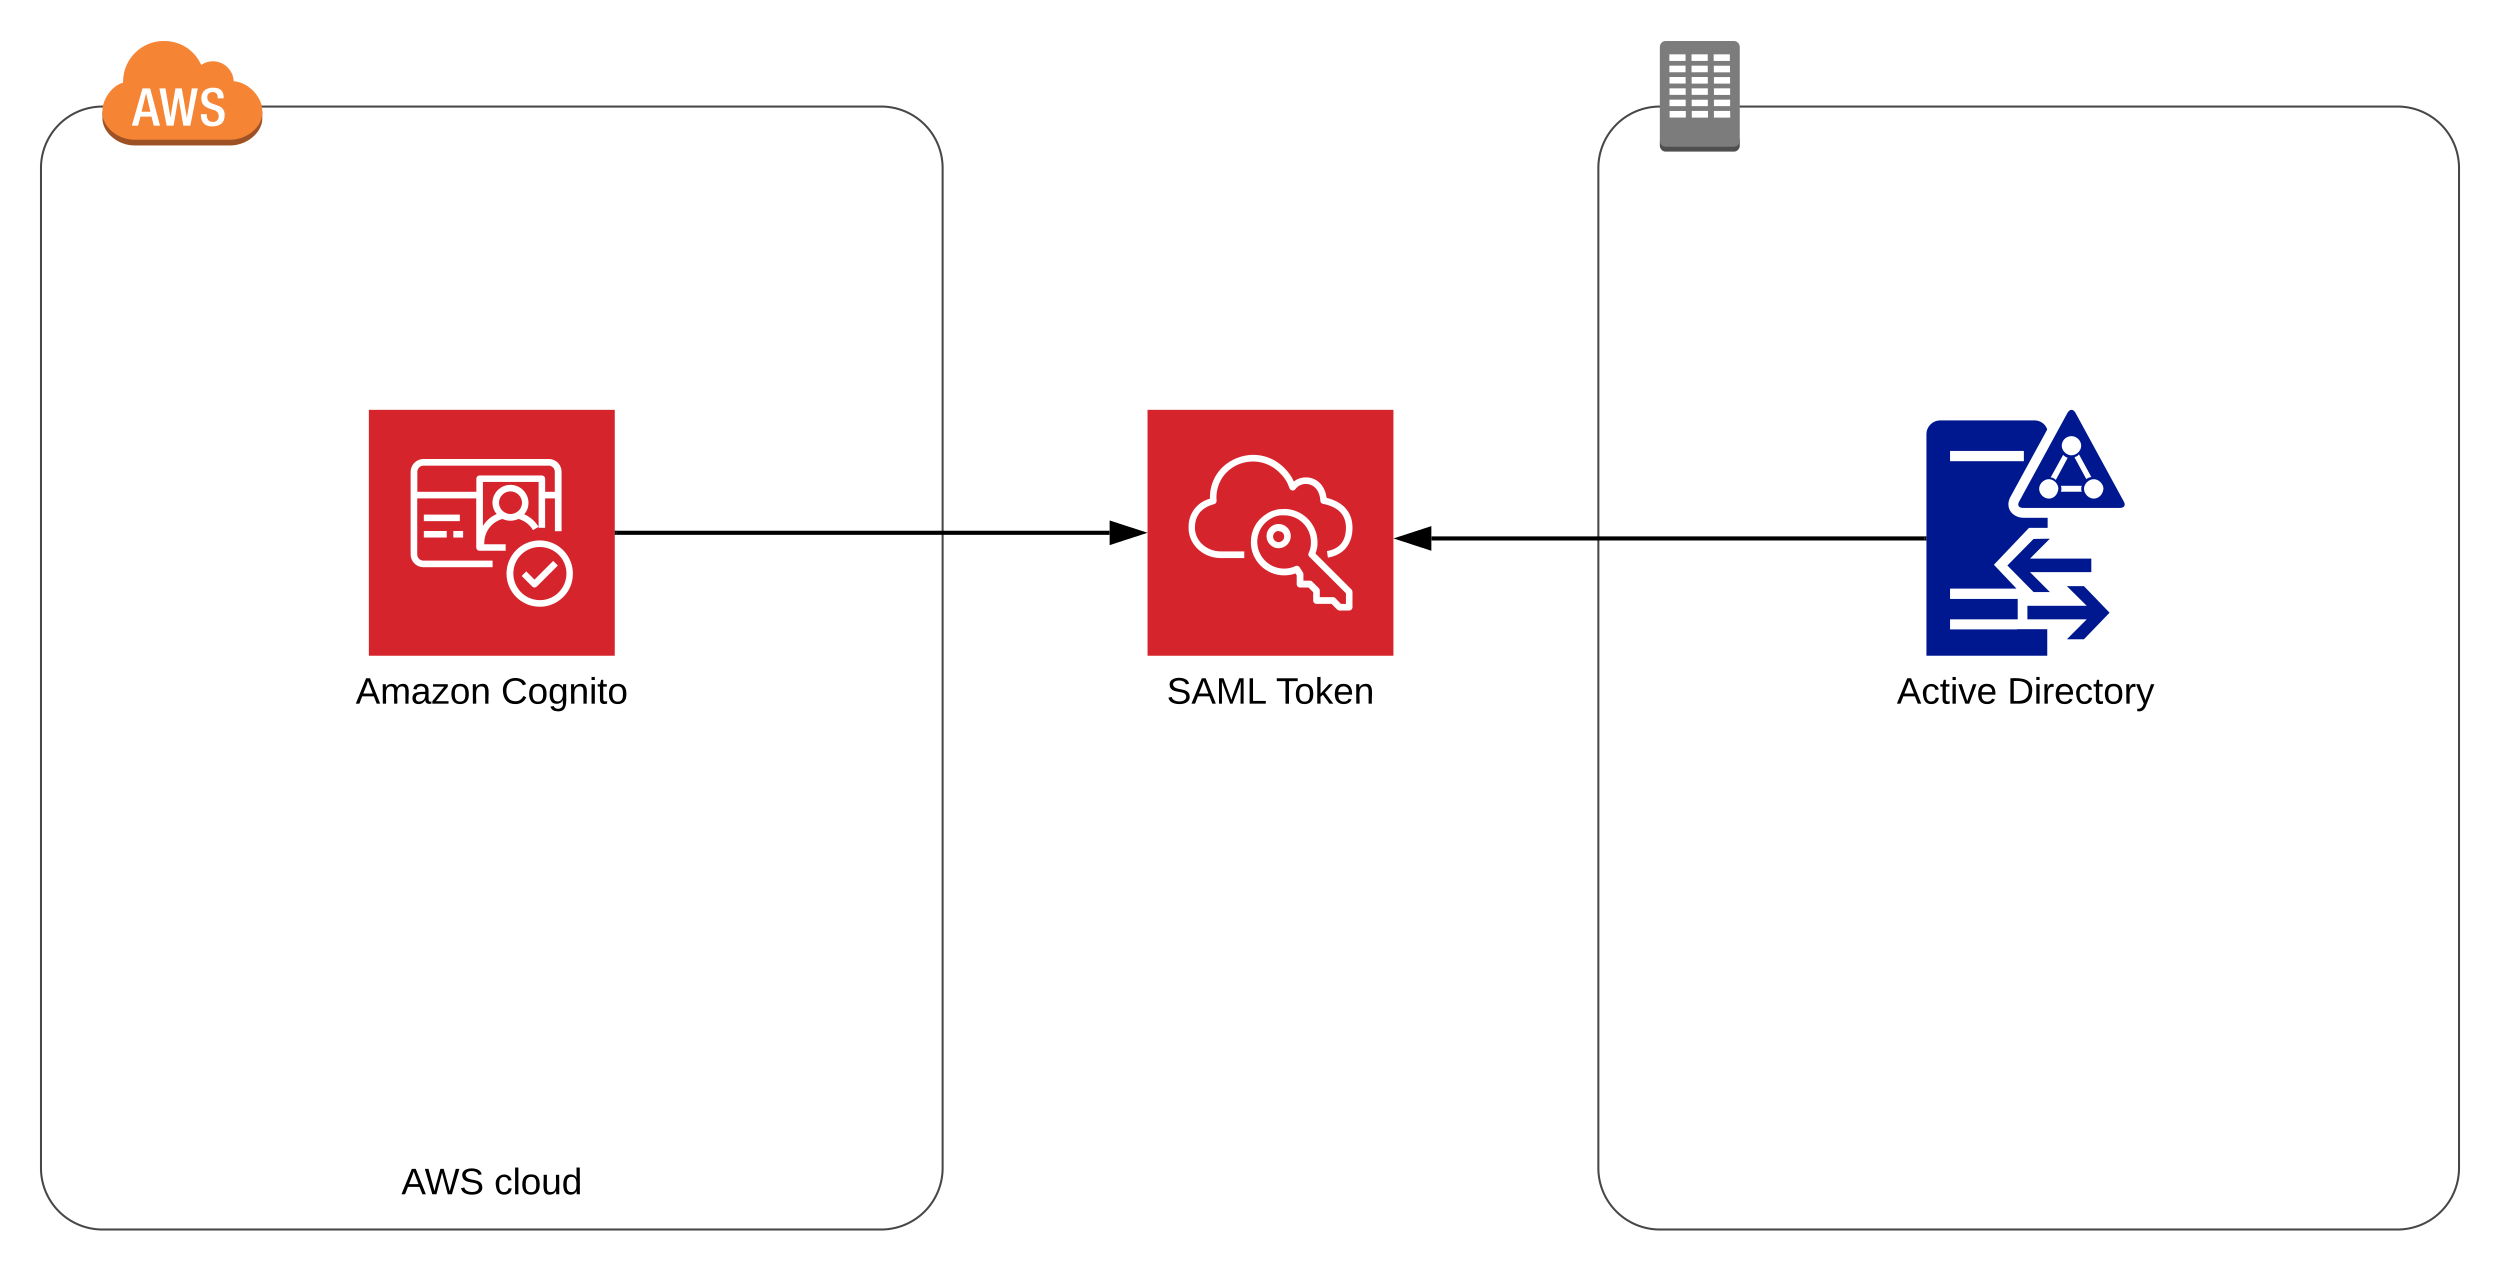 <svg xmlns="http://www.w3.org/2000/svg" xmlns:xlink="http://www.w3.org/1999/xlink" xmlns:lucid="lucid" width="1220" height="620"><g transform="translate(-260 2520)" lucid:page-tab-id="gnaiy_f44_qu"><path d="M0-2592h1760v1360H0z" fill="#fff"/><path d="M280-2438a30 30 0 0 1 30-30h380a30 30 0 0 1 30 30v488a30 30 0 0 1-30 30H310a30 30 0 0 1-30-30z" stroke="#474747" fill-opacity="0"/><path d="M388-2465.6v3.54c0 6.42-7.1 13.05-15.76 13.05h-46.48c-8.66 0-15.75-6.64-15.75-13.06v-3.54z" fill="#9d5125"/><path d="M340.03-2500c8.03 0 14.82 4.4 18.17 11.67 4.6-3.14 10.92-1.98 14.04 2.65 1.17 1.64 1.7 3.32 1.8 5.3 7.87.68 13.95 8.25 13.95 14.27v1.3c0 6.45-7.1 13-15.76 13h-46.5c-8.64 0-15.74-6.55-15.74-13v-1.3c0-5.02 4.2-11.87 10.06-13.56v-.57c.08-10.95 8.97-19.82 19.97-19.77z" fill="#f58535"/><path d="M329.54-2476.87l-5.2 18.2h3.04l1.17-4.43h5.38l1.1 4.43h3.05l-4.8-18.2zm-.47 11.4l2.22-8.98 2.1 8.97zM351.2-2462.66h-.03l-2.47-14.2h-3.1l-2.4 14.13h-.06l-2.4-14.14h-2.95l3.53 18.2h3.38l2.35-13.7h.06l2.36 13.7h3.4l3.64-18.2h-2.9l-2.4 14.2zM365.9-2468.6l-1.98-.72c-1.93-.7-2.74-1.53-2.74-3.1-.17-1.26.74-2.43 2-2.6.16-.02.3-.02.45-.02 1.26-.17 2.4.72 2.58 1.96.04.25.03.44 0 .68v.38h2.93v-.4c0-1.9-.5-4.8-5.18-4.8-3.44 0-5.7 1.84-5.7 5.16 0 2.6 1.1 3.97 3.82 5l2 .68c1.6.23 2.73 1.6 2.64 3.2.04 1.45-1.08 2.64-2.5 2.68h-.28c-2 0-3-1.12-3-3.33v-.47h-2.9v.44c0 2.54 1.02 5.53 5.52 5.53 3.7 0 6.07-1.6 6.07-5.48.04-2.5-1.1-3.9-3.7-4.8z" fill="#fff"/><use xlink:href="#a" transform="matrix(1,0,0,1,280,-1950) translate(175.875 12.8)"/><use xlink:href="#b" transform="matrix(1,0,0,1,280,-1950) translate(221.175 12.8)"/><path d="M1040-2438a30 30 0 0 1 30-30h360a30 30 0 0 1 30 30v488a30 30 0 0 1-30 30h-360a30 30 0 0 1-30-30z" stroke="#474747" fill-opacity="0"/><path d="M1094.96-2497.62c1.6 0 2.84 1.3 2.84 2.9l11.2 43.2v2.62c0 1.6-1.3 2.9-2.85 2.9h-33.3c-1.56 0-2.85-1.3-2.85-2.9v-2.37l12.56-43.46c0-1.6 1.24-2.9 2.84-2.9z" fill="#4f4f4f"/><path d="M1106.15-2500c1.56 0 2.85 1.3 2.85 2.9v45.8c0 1.6-1.3 2.9-2.85 2.9h-33.3c-1.56 0-2.85-1.3-2.85-2.9v-45.8c0-1.6 1.3-2.9 2.85-2.9z" fill="#7d7c7c"/><path d="M1096.27-2493.47h7.9v3.2h-7.9zm-10.8 0h7.9v3.2h-7.9zm-10.82 0h7.9v3.2h-7.9zm0 5.53h7.9v3.2h-7.9zm.06 5.52h7.88v3.2h-7.87zm7.9 5.52v3.2h-7.9v-3.2zm-7.9 5.53h7.9v3.17h-7.9zm7.97 8.73h-7.9v-3.2h7.9zm2.8-25.3h7.9v3.2h-7.9zm.05 5.52h7.87v3.2h-7.88zm7.9 5.52v3.2h-7.9v-3.2zm-7.9 5.56h7.9v3.14h-7.9zm7.96 8.73h-7.9v-3.25h7.9zm2.85-25.3h7.9v3.2h-7.9zm.06 5.5h7.87v3.22h-7.88zm7.9 5.53v3.2h-7.9v-3.23zm-7.9 5.53h7.9v3.14h-7.9zm7.96 8.73h-7.97v-3.25h7.9z" fill="#fff"/><path d="M1244.34-2212.84h-32.72v-4.92h33.02v-9.96h-33.02v-5.04h32.43l-11.03-11.64 17.13-18h9.1v-4.92h-11.8c-2.8 0-5.24-1.44-6.4-3.24-1.45-2.28-1.16-5.04.3-7.44l17.7-32.4c-.76-2.52-3.28-4.44-6.1-4.44h-46.27c-3.58 0-6.58 3.12-6.58 6.6V-2200h58.96v-12.96H1244.34v.12zm-32.72-87.12h36.02v5.04h-36.02v-5.04z" stroke="#000" stroke-opacity="0" fill="#00188f"/><path d="M1252.38-2257l-12.78 12.96 12.78 12.96h7.94l-9.68-9.72h29.92v-6.6h-29.92l9.68-9.72-7.94.12zM1278.33-2224.36h-28.96v6.6h28.95l-9.68 9.72h8.32l12.5-12.96-12.5-12.96h-8.32l9.68 9.6zM1272.8-2318.56c-1.05-1.92-2.7-1.92-3.86 0l-23.53 43.2c-1.15 1.92-.28 3.24 1.95 3.24h47.05c2.23 0 3.1-1.32 1.94-3.24l-23.53-43.2zm-1.93 11.4c2.52 0 4.75 2.16 4.75 4.68 0 2.4-2.23 4.68-4.75 4.68-2.42 0-4.74-2.28-4.74-4.68 0-2.76 2.32-4.68 4.74-4.68zm9.7 19.92c-1.08.24-1.95.48-2.43 1.08l-5.8-10.68c.76-.36 1.63-.6 2.2-1.44l6.02 11.04zm-13.76-10.8c.5.6 1.36 1.2 2.23 1.44l-5.8 10.8c-.6-.6-1.46-1.2-2.52-1.2l6.1-11.04zm-6.96 21.36c-2.52 0-4.75-2.28-4.75-4.8 0-2.4 2.22-4.68 4.74-4.68 2.42 0 4.64 2.28 4.64 4.68-.3 2.88-2.22 4.8-4.64 4.8zm16.07-3.36h-10.25c.3-.6.3-.84.3-1.44s0-.84-.3-1.44h10.26c-.28.48-.28.84-.28 1.44s0 1.2.3 1.44zm5.82 3.36c-2.42 0-4.75-2.28-4.75-4.8 0-2.4 2.33-4.68 4.75-4.68s4.74 2.28 4.74 4.68c-.3 2.88-2.32 4.8-4.74 4.8z" stroke="#000" stroke-opacity="0" fill="#00188f"/><use xlink:href="#c" transform="matrix(1,0,0,1,1170,-2191) translate(15.625 14.4)"/><use xlink:href="#d" transform="matrix(1,0,0,1,1170,-2191) translate(69.575 14.4)"/><path d="M820-2320h120v120H820v-120z" stroke="#fff" stroke-opacity="0" stroke-width="2" fill="#d6242d"/><path d="M867.2-2247.66H855.8c-8.4 0-15.28-6.1-15.76-13.85v-1.07c-.24-6.6 4-12.34 10.4-14.05v-1.16c.24-8.26 4.96-15.16 12.56-18.43 8.23-3.53 17.2-1.82 23.6 4.42 2.07 2.07 3.6 4.08 4.8 6.75 1.75-1.36 3.67-2 5.9-2 4.5 0 9.2 3.1 10.08 10 8.16 1.97 12.64 7.1 12.64 14.6 0 8.02-4.4 13.3-12 14.56l-.48-3.17c4.24-.7 9.28-3.22 9.28-11.38 0-6.3-3.76-10.22-11.2-11.68-.72-.1-1.28-.7-1.28-1.46-.4-6.1-4-8.26-7.03-8.26-2.1 0-3.93.9-5.2 2.57-.33.5-.9.7-1.53.6-.56-.05-1.04-.45-1.28-1-1.05-3.08-2.57-5.5-4.97-7.76-5.44-5.35-13.12-6.8-20.23-3.84-6.32 2.82-10.16 8.56-10.48 15.46 0 .76 0 1.36.08 2.12v.15c0 .8-.56 1.5-1.36 1.6-3.44.9-9.2 3.52-9.2 11.33v.8c.4 6.1 5.92 10.88 12.56 10.88h11.5z" stroke="#fff" stroke-opacity="0" stroke-width="2" fill="#fff"/><path d="M918.4-2222.06h-4.72c-.4 0-.8-.15-1.1-.45l-2.82-2.8h-7.35c-.88 0-1.58-.68-1.58-1.57v-4.12l-2.28-2.27h-4.12c-.9 0-1.64-.7-1.64-1.6v-4.35l-.6-.94c-1.83.64-3.52.94-5.5.94-9 0-16.28-7.24-16.28-16.2 0-5.77 2.68-10.67 7.54-13.75.4-.3.84-.54 1.3-.8.44-.24 1.03-.44 1.53-.7.84-.28 1.54-.48 2.43-.68.45-.1.85-.15 1.3-.2H885.67c.35-.05.65-.1 1-.1 8.93 0 16.18 7.24 16.28 16.17.05 2.03-.25 3.72-1 5.6l17.63 17.6c.28.35.43.7.43 1.14v7.54c-.05.84-.74 1.54-1.64 1.54zm-4.03-3.23h2.44v-5.2l-17.86-17.84c-.5-.5-.6-1.14-.35-1.74.83-1.78 1.18-3.42 1.13-5.35 0-7.24-5.86-13.1-13.05-13.1h-1.74c-.35 0-.65.06-1 .15-.7.15-1.28.3-1.98.55-.35.15-.8.35-1.2.55-.44.24-.74.4-1.08.64-5.6 3.52-7.7 10.6-4.87 16.6 3.1 6.56 10.88 9.33 17.4 6.26.73-.35 1.57-.1 2.02.6l1.6 2.52c.2.25.24.5.24.85v3.16h3.22c.45 0 .8.15 1.1.5l3.22 3.17c.3.34.45.7.45 1.14v3.22h6.4c.45 0 .8.14 1.14.44zm-30.42-27.16c-1.64 0-3.03-.6-4.17-1.78-2.3-2.28-2.3-6.05 0-8.33 2.33-2.33 6.05-2.33 8.4 0 1.13 1.14 1.72 2.52 1.72 4.16 0 3.26-2.63 5.9-5.9 5.94zm0-8.43c-.75 0-1.4.26-1.9.8-.54.55-.78 1.2-.78 1.94s.24 1.4.8 1.88c0 .05.04.05.04.1 1.05 1 2.74 1 3.78-.1.55-.5.8-1.14.8-1.88s-.25-1.4-.8-1.93c-.54-.5-1.24-.74-1.98-.7z" stroke="#fff" stroke-opacity="0" stroke-width="2" fill="#fff"/><use xlink:href="#e" transform="matrix(1,0,0,1,790,-2191) translate(39.375 14.4)"/><use xlink:href="#f" transform="matrix(1,0,0,1,790,-2191) translate(92.675 14.4)"/><path d="M440-2320h120v120H440v-120z" stroke="#fff" stroke-opacity="0" fill="#d6242d"/><path d="M528-2296h-61.64c-3.46.16-6.1 3.12-5.97 6.55v39.7c-.15 3.43 2.5 6.4 5.96 6.55h34.03v-3.22h-34.04c-1.7-.2-2.87-1.7-2.73-3.33v-27.03h28.8v23.97c0 .9.67 1.57 1.55 1.57h12.82v-3.16h-10.46v-.47c0-5.6 3.46-10.3 8.84-11.88 2.58 1.16 5.23 1.16 7.88 0 3.02.9 5.38 2.7 7.07 5.44l2.73-1.6c-1.77-2.8-3.98-4.75-7-6.12 1.4-1.64 2.06-3.43 2.06-5.54 0-4.86-3.97-8.82-8.84-8.82-4.78 0-8.76 3.96-8.76 8.82.07 2.06.73 3.85 2.06 5.44-2.87 1.26-5 3.1-6.7 5.8v-21.5h27.18v22.41h3.17v-14.36h4.78v16h3.25v-28.67-.06c.15-3.5-2.57-6.4-6.04-6.5zm-18.92 15.8c3.1 0 5.6 2.47 5.68 5.53-.08 2.06-1.1 3.8-2.95 4.8-1.76.96-3.67.96-5.37 0-1.84-1-2.87-2.74-2.94-4.8.06-3.06 2.56-5.54 5.58-5.54zm16.95.2v-6.4c0-.9-.74-1.57-1.62-1.57H494c-.88 0-1.54.68-1.54 1.58v6.4h-28.8v-9.45c-.15-1.64 1.03-3.12 2.72-3.33H528c1.64.2 2.9 1.64 2.74 3.33v9.45z" stroke="#fff" stroke-opacity="0" fill="#fff"/><path d="M466.83-2268.88h17.57v3.2h-17.57v-3.2zM466.83-2260.88H478v3.2h-11.17v-3.2zM481.23-2260.88H486v3.2h-4.77v-3.2zM523.4-2223.92c-8.9.03-16.2-7.15-16.23-16.1-.03-8.94 7.16-16.22 16.1-16.25.76 0 1.37.03 2.12.13 8.84 1.1 15.16 9.2 14.06 18.05-.4 3.3-1.6 6-3.73 8.52-1.6 1.8-3.24 3.07-5.42 4.14-2.25 1.03-4.36 1.52-6.9 1.52zm0-29.15c-2.13 0-3.98.45-5.9 1.42-6.18 3.24-8.7 10.68-5.76 17.02 3.02 6.5 10.73 9.32 17.25 6.28 1.74-.84 3.06-1.85 4.3-3.3 1.75-2.04 2.72-4.24 3.04-6.9.85-7.1-4.2-13.55-11.34-14.42-.55-.07-1.04-.1-1.62-.1z" stroke="#fff" stroke-opacity="0" fill="#fff"/><path d="M520.88-2233.28c-.44 0-.82-.16-1.13-.47l-5.17-5.16 2.22-2.27 4.02 4.03 9.13-9.13 2.27 2.27-10.27 10.25c-.3.3-.65.46-1.07.47z" stroke="#fff" stroke-opacity="0" fill="#fff"/><use xlink:href="#g" transform="matrix(1,0,0,1,410,-2191) translate(23.575 14.4)"/><use xlink:href="#h" transform="matrix(1,0,0,1,410,-2191) translate(94.525 14.4)"/><path d="M1199.1-2257.24H958.5" stroke="#000" stroke-width="2" fill="none"/><path d="M1200.1-2256.24h-1.03v-2h1.03z" stroke="#000" stroke-width=".05"/><path d="M943.24-2257.24l14.26-4.64v9.28z" stroke="#000" stroke-width="2"/><path d="M561-2260h240.5" stroke="#000" stroke-width="2" fill="none"/><path d="M561.03-2259H560v-2h1.03z" stroke="#000" stroke-width=".05"/><path d="M816.76-2260l-14.26 4.64v-9.28z" stroke="#000" stroke-width="2"/><defs><path d="M205 0l-28-72H64L36 0H1l101-248h38L239 0h-34zm-38-99l-47-123c-12 45-31 82-46 123h93" id="i"/><path d="M266 0h-40l-56-210L115 0H75L2-248h35L96-30l15-64 43-154h32l59 218 59-218h35" id="j"/><path d="M185-189c-5-48-123-54-124 2 14 75 158 14 163 119 3 78-121 87-175 55-17-10-28-26-33-46l33-7c5 56 141 63 141-1 0-78-155-14-162-118-5-82 145-84 179-34 5 7 8 16 11 25" id="k"/><g id="a"><use transform="matrix(0.05,0,0,0.05,0,0)" xlink:href="#i"/><use transform="matrix(0.05,0,0,0.05,11.35,0)" xlink:href="#j"/><use transform="matrix(0.05,0,0,0.05,28.3,0)" xlink:href="#k"/></g><path d="M96-169c-40 0-48 33-48 73s9 75 48 75c24 0 41-14 43-38l32 2c-6 37-31 61-74 61-59 0-76-41-82-99-10-93 101-131 147-64 4 7 5 14 7 22l-32 3c-4-21-16-35-41-35" id="l"/><path d="M24 0v-261h32V0H24" id="m"/><path d="M100-194c62-1 85 37 85 99 1 63-27 99-86 99S16-35 15-95c0-66 28-99 85-99zM99-20c44 1 53-31 53-75 0-43-8-75-51-75s-53 32-53 75 10 74 51 75" id="n"/><path d="M84 4C-5 8 30-112 23-190h32v120c0 31 7 50 39 49 72-2 45-101 50-169h31l1 190h-30c-1-10 1-25-2-33-11 22-28 36-60 37" id="o"/><path d="M85-194c31 0 48 13 60 33l-1-100h32l1 261h-30c-2-10 0-23-3-31C134-8 116 4 85 4 32 4 16-35 15-94c0-66 23-100 70-100zm9 24c-40 0-46 34-46 75 0 40 6 74 45 74 42 0 51-32 51-76 0-42-9-74-50-73" id="p"/><g id="b"><use transform="matrix(0.05,0,0,0.05,0,0)" xlink:href="#l"/><use transform="matrix(0.05,0,0,0.05,9,0)" xlink:href="#m"/><use transform="matrix(0.05,0,0,0.05,12.95,0)" xlink:href="#n"/><use transform="matrix(0.05,0,0,0.05,22.95,0)" xlink:href="#o"/><use transform="matrix(0.05,0,0,0.05,32.95,0)" xlink:href="#p"/></g><path d="M59-47c-2 24 18 29 38 22v24C64 9 27 4 27-40v-127H5v-23h24l9-43h21v43h35v23H59v120" id="q"/><path d="M24-231v-30h32v30H24zM24 0v-190h32V0H24" id="r"/><path d="M108 0H70L1-190h34L89-25l56-165h34" id="s"/><path d="M100-194c63 0 86 42 84 106H49c0 40 14 67 53 68 26 1 43-12 49-29l28 8c-11 28-37 45-77 45C44 4 14-33 15-96c1-61 26-98 85-98zm52 81c6-60-76-77-97-28-3 7-6 17-6 28h103" id="t"/><g id="c"><use transform="matrix(0.05,0,0,0.05,0,0)" xlink:href="#i"/><use transform="matrix(0.05,0,0,0.05,12,0)" xlink:href="#l"/><use transform="matrix(0.05,0,0,0.05,21,0)" xlink:href="#q"/><use transform="matrix(0.05,0,0,0.05,26,0)" xlink:href="#r"/><use transform="matrix(0.05,0,0,0.05,29.95,0)" xlink:href="#s"/><use transform="matrix(0.05,0,0,0.05,38.95,0)" xlink:href="#t"/></g><path d="M30-248c118-7 216 8 213 122C240-48 200 0 122 0H30v-248zM63-27c89 8 146-16 146-99s-60-101-146-95v194" id="u"/><path d="M114-163C36-179 61-72 57 0H25l-1-190h30c1 12-1 29 2 39 6-27 23-49 58-41v29" id="v"/><path d="M179-190L93 31C79 59 56 82 12 73V49c39 6 53-20 64-50L1-190h34L92-34l54-156h33" id="w"/><g id="d"><use transform="matrix(0.05,0,0,0.05,0,0)" xlink:href="#u"/><use transform="matrix(0.05,0,0,0.05,12.95,0)" xlink:href="#r"/><use transform="matrix(0.05,0,0,0.05,16.9,0)" xlink:href="#v"/><use transform="matrix(0.05,0,0,0.05,22.85,0)" xlink:href="#t"/><use transform="matrix(0.05,0,0,0.05,32.85,0)" xlink:href="#l"/><use transform="matrix(0.05,0,0,0.05,41.85,0)" xlink:href="#q"/><use transform="matrix(0.05,0,0,0.05,46.85,0)" xlink:href="#n"/><use transform="matrix(0.05,0,0,0.05,56.85,0)" xlink:href="#v"/><use transform="matrix(0.05,0,0,0.05,62.8,0)" xlink:href="#w"/></g><path d="M240 0l2-218c-23 76-54 145-80 218h-23L58-218 59 0H30v-248h44l77 211c21-75 51-140 76-211h43V0h-30" id="x"/><path d="M30 0v-248h33v221h125V0H30" id="y"/><g id="e"><use transform="matrix(0.05,0,0,0.05,0,0)" xlink:href="#k"/><use transform="matrix(0.05,0,0,0.05,12,0)" xlink:href="#i"/><use transform="matrix(0.05,0,0,0.05,24,0)" xlink:href="#x"/><use transform="matrix(0.05,0,0,0.05,38.95,0)" xlink:href="#y"/></g><path d="M127-220V0H93v-220H8v-28h204v28h-85" id="z"/><path d="M143 0L79-87 56-68V0H24v-261h32v163l83-92h37l-77 82L181 0h-38" id="A"/><path d="M117-194c89-4 53 116 60 194h-32v-121c0-31-8-49-39-48C34-167 62-67 57 0H25l-1-190h30c1 10-1 24 2 32 11-22 29-35 61-36" id="B"/><g id="f"><use transform="matrix(0.05,0,0,0.05,0,0)" xlink:href="#z"/><use transform="matrix(0.05,0,0,0.05,8.95,0)" xlink:href="#n"/><use transform="matrix(0.05,0,0,0.05,18.95,0)" xlink:href="#A"/><use transform="matrix(0.05,0,0,0.05,27.95,0)" xlink:href="#t"/><use transform="matrix(0.05,0,0,0.05,37.95,0)" xlink:href="#B"/></g><path d="M210-169c-67 3-38 105-44 169h-31v-121c0-29-5-50-35-48C34-165 62-65 56 0H25l-1-190h30c1 10-1 24 2 32 10-44 99-50 107 0 11-21 27-35 58-36 85-2 47 119 55 194h-31v-121c0-29-5-49-35-48" id="C"/><path d="M141-36C126-15 110 5 73 4 37 3 15-17 15-53c-1-64 63-63 125-63 3-35-9-54-41-54-24 1-41 7-42 31l-33-3c5-37 33-52 76-52 45 0 72 20 72 64v82c-1 20 7 32 28 27v20c-31 9-61-2-59-35zM48-53c0 20 12 33 32 33 41-3 63-29 60-74-43 2-92-5-92 41" id="D"/><path d="M9 0v-24l116-142H16v-24h144v24L44-24h123V0H9" id="E"/><g id="g"><use transform="matrix(0.05,0,0,0.05,0,0)" xlink:href="#i"/><use transform="matrix(0.05,0,0,0.05,12,0)" xlink:href="#C"/><use transform="matrix(0.05,0,0,0.05,26.95,0)" xlink:href="#D"/><use transform="matrix(0.05,0,0,0.05,36.95,0)" xlink:href="#E"/><use transform="matrix(0.05,0,0,0.05,45.95,0)" xlink:href="#n"/><use transform="matrix(0.05,0,0,0.05,55.95,0)" xlink:href="#B"/></g><path d="M212-179c-10-28-35-45-73-45-59 0-87 40-87 99 0 60 29 101 89 101 43 0 62-24 78-52l27 14C228-24 195 4 139 4 59 4 22-46 18-125c-6-104 99-153 187-111 19 9 31 26 39 46" id="F"/><path d="M177-190C167-65 218 103 67 71c-23-6-38-20-44-43l32-5c15 47 100 32 89-28v-30C133-14 115 1 83 1 29 1 15-40 15-95c0-56 16-97 71-98 29-1 48 16 59 35 1-10 0-23 2-32h30zM94-22c36 0 50-32 50-73 0-42-14-75-50-75-39 0-46 34-46 75s6 73 46 73" id="G"/><g id="h"><use transform="matrix(0.05,0,0,0.05,0,0)" xlink:href="#F"/><use transform="matrix(0.05,0,0,0.05,12.95,0)" xlink:href="#n"/><use transform="matrix(0.05,0,0,0.05,22.95,0)" xlink:href="#G"/><use transform="matrix(0.05,0,0,0.05,32.95,0)" xlink:href="#B"/><use transform="matrix(0.05,0,0,0.05,42.95,0)" xlink:href="#r"/><use transform="matrix(0.05,0,0,0.05,46.9,0)" xlink:href="#q"/><use transform="matrix(0.05,0,0,0.05,51.9,0)" xlink:href="#n"/></g></defs></g></svg>